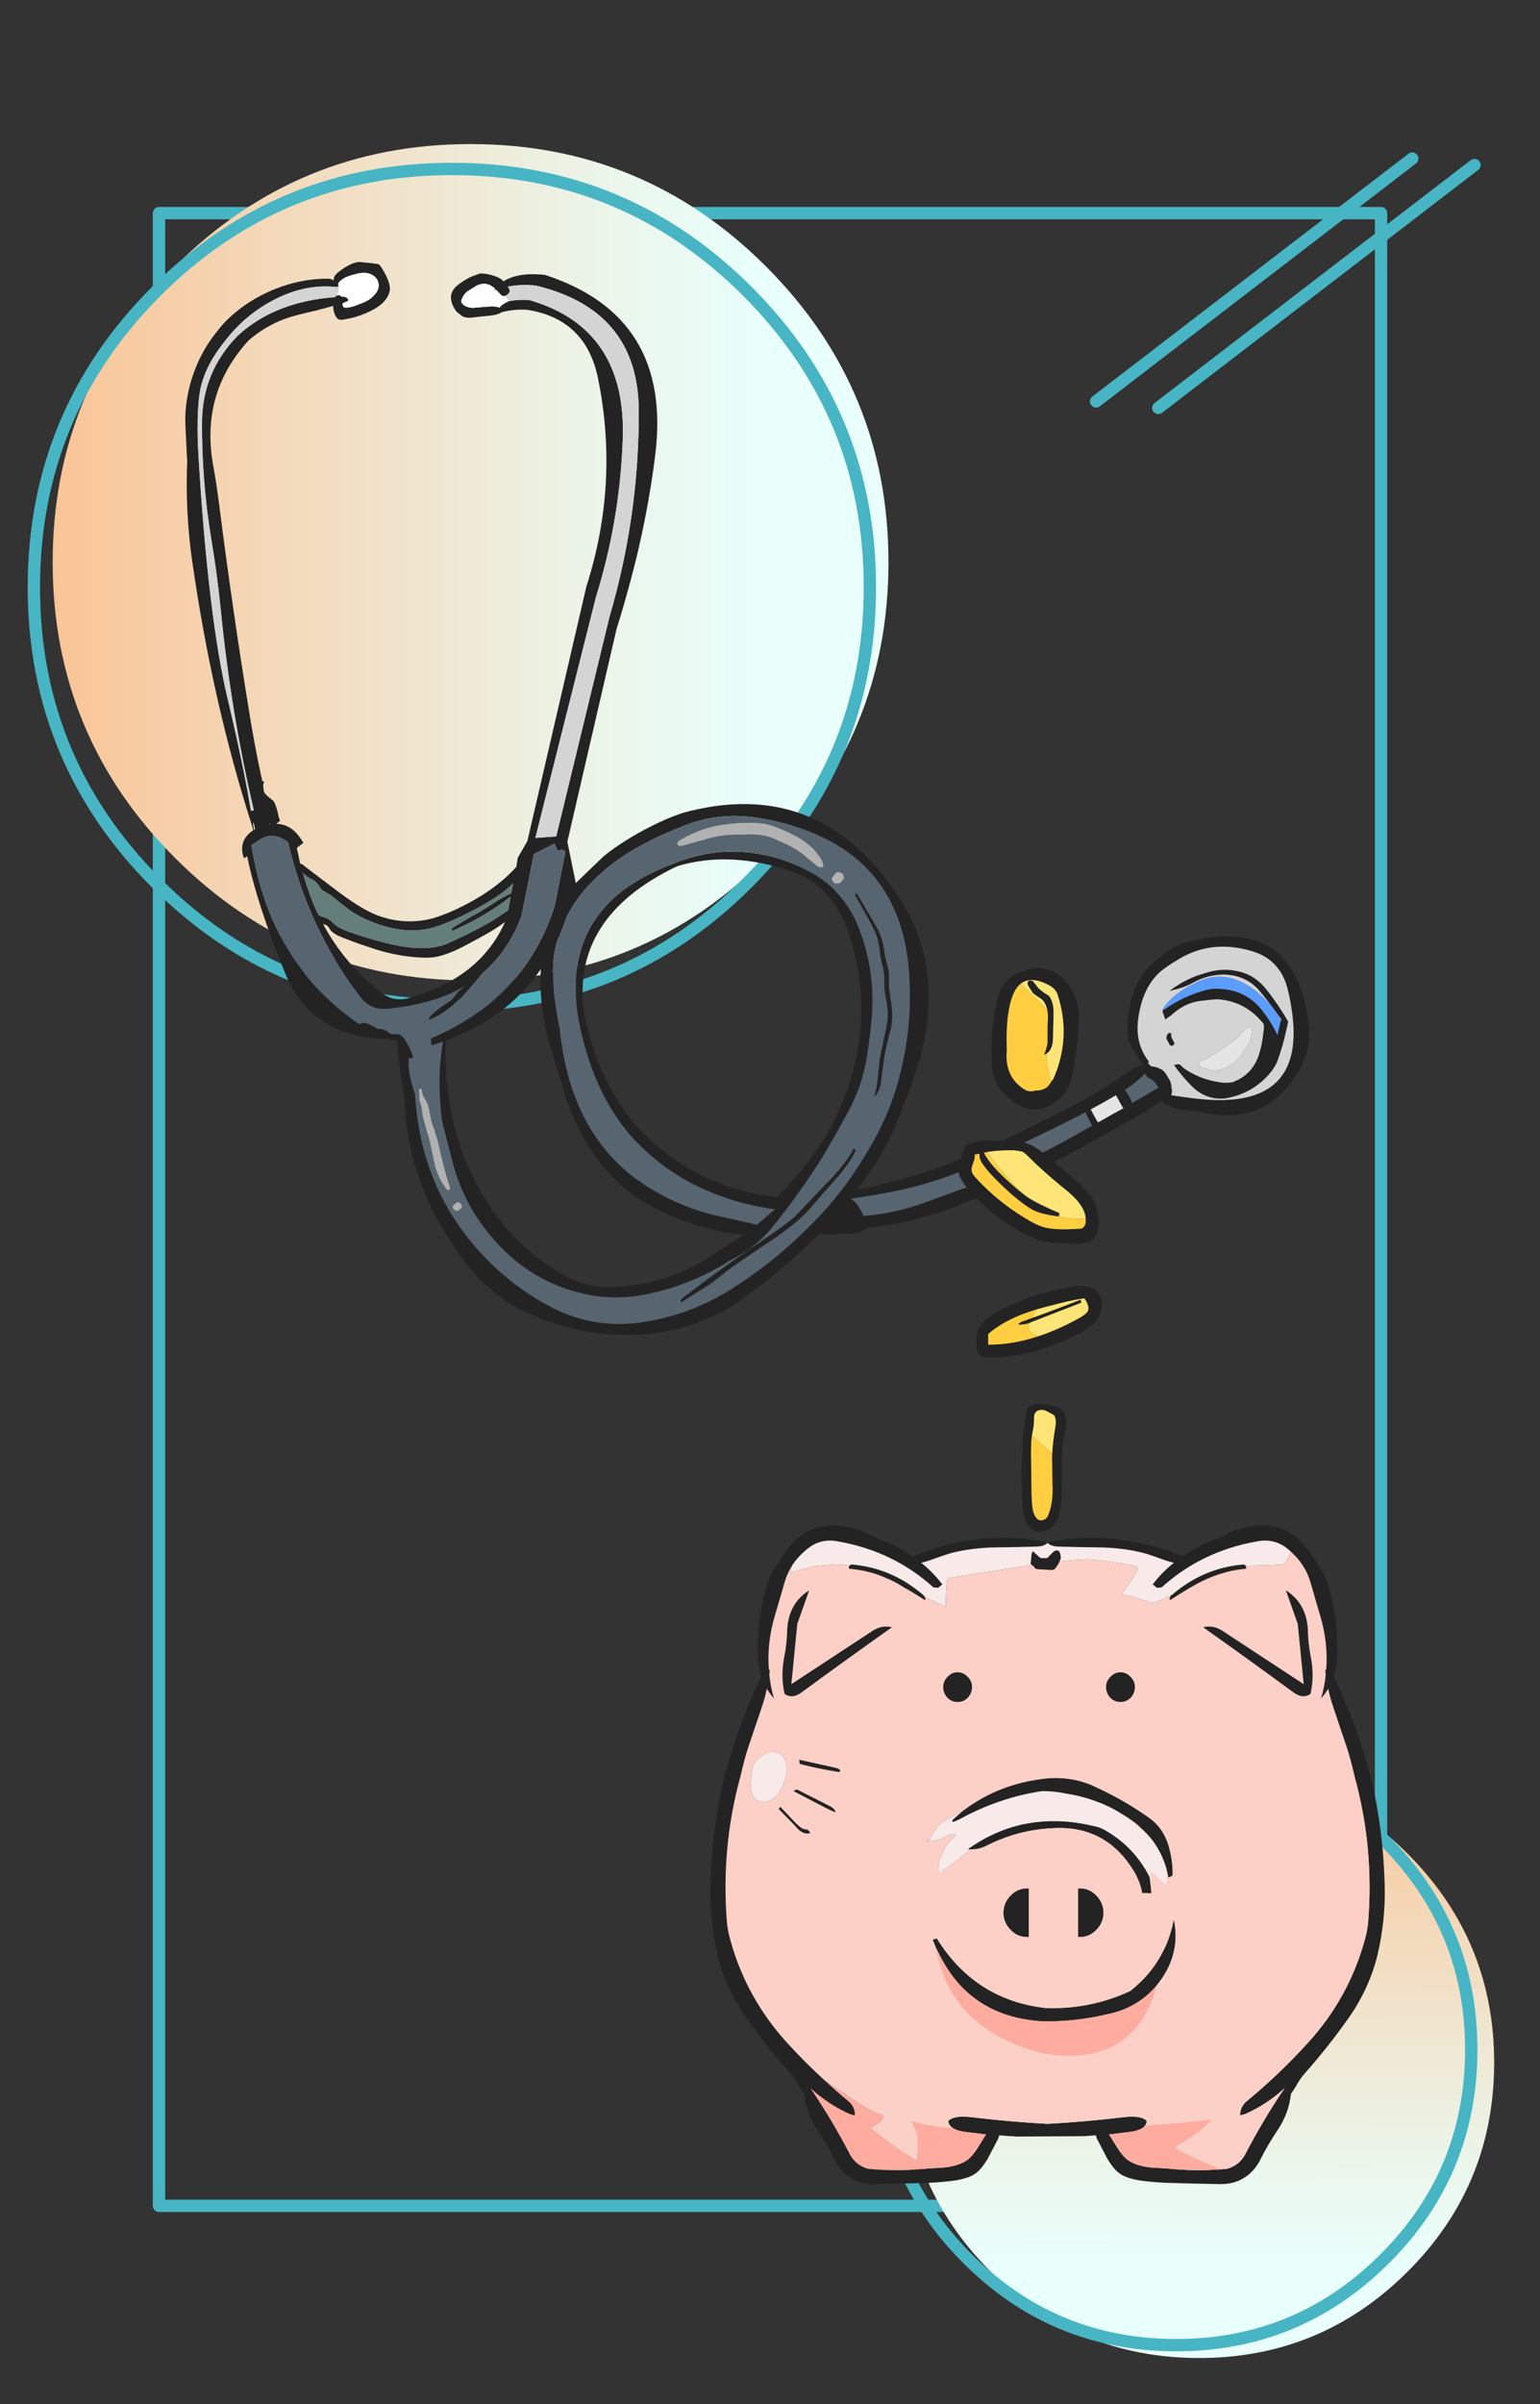 
<svg xmlns="http://www.w3.org/2000/svg" version="1.1" xmlns:xlink="http://www.w3.org/1999/xlink" preserveAspectRatio="none" x="0px" y="0px" width="250px" height="390px" viewBox="0 0 250 390">
<rect x="0" y="0" width="250" height="390" fill="#333333" stroke="none"/>
<defs>
<linearGradient id="Gradient_1" gradientUnits="userSpaceOnUse" x1="18.3" y1="129.6" x2="269.1" y2="129.6" spreadMethod="pad">
<stop  offset="0%" stop-color="#FAC496"/>

<stop  offset="24.314%" stop-color="#F4D7B7"/>

<stop  offset="63.922%" stop-color="#ECF4E8"/>

<stop  offset="83.529%" stop-color="#E9FFFB"/>
</linearGradient>

<g id="Layer0_0_MEMBER_3_FILL">
<path fill="url(#Gradient_1)" stroke="none" d="
M 269.1 129.6
Q 269.1 77.65 232.35 40.9 195.65 4.2 143.7 4.2 91.75 4.2 55 40.9 18.3 77.65 18.3 129.6 18.3 181.55 55 218.25 91.75 255 143.7 255 195.65 255 232.35 218.25 269.1 181.55 269.1 129.6 Z"/>
</g>

<g id="Layer0_0_MEMBER_5_FILL">
<path fill="url(#Gradient_1)" stroke="none" d="
M 269.1 129.6
Q 269.1 77.65 232.35 40.9 195.65 4.2 143.7 4.2 91.75 4.2 55 40.9 18.3 77.65 18.3 129.6 18.3 181.55 55 218.25 91.75 255 143.7 255 195.65 255 232.35 218.25 269.1 181.55 269.1 129.6 Z"/>
</g>

<g id="Layer0_1_FILL">
<path fill="#242323" stroke="none" d="
M 53.35 36.2
Q 54.4 36.45 55.25 36.65 55 37.1 54.95 37.65 54.95 38.05 55.05 38.2 55.25 38.45 55.65 38.55 57.1 39.05 58.55 39.1 60.75 39.2 61.6 38.05 62.05 37.35 61.95 35.6 61.95 35.15 61.8 34.95
L 61.25 34.55
Q 60.3 33.9 60.15 33.8 59.55 33.45 58.2 33.55 57.2 33.65 56.95 33.85 56.75 33.95 56.65 34.2 56.45 33.9 56.2 33.75 53.55 32.3 50.4 31.95 47.3 31.6 44.35 32.4 43.45 32.65 42.6 33.05 40.65 33.85 38.95 35.2 36.5 37.15 35 39.8 34.85 40.05 33.2 43.5 33.1 43.7 33 43.95 30.05 48.9 28.15 54.1 22.75 68.75 20.15 82.6
L 20 83.25
Q 18 83.45 17.65 85.35 17.65 85.4 17.7 85.5 17.85 85.45 18.05 85.45 16.5 90.5 15.6 98.75 14.7 106.45 22.3 110.65 22.7 111 22.9 111.2 21.75 113.65 20.7 116.95 19.1 120.2 18.25 123.45 17.55 126.6 17.45 129.75 17.4 132.8 17.85 136 18.55 141 21.65 144.9 25.1 149.25 30 151.9 35.55 154.8 41.75 154.45 47.95 153.8 53.9 152 53.9 152.05 53.95 152.15 54.15 152.5 55.3 152.95
L 57 153.8
Q 57.45 154 58.95 154.1 64.2 156.25 70 156.75 73.3 157.15 77.1 157.35 81.75 157.55 90.55 157.35 92.55 157.35 93.9 157.1 93.9 157.25 93.95 157.35 94.3 158.4 96 159.5
L 96.85 160.05
Q 97.249 160.419 97.65 160.75 102.639 164.762 108.1 161.8 110.144 160.761 111.3 159.05 111.812 158.325 112.15 157.45 114.955 150.3 111.3 146.45 109.026 144.093 104.25 143 103.1 142.85 102 143 99.482 143.259 97.65 144.5 97.008 144.942 96.45 145.5 95.4 146.55 94.45 148.2 93.85 149.2 93.8 149.8 93.75 150.3 93.9 151.3 93.9 152.15 93.95 152.3
L 93.95 152.7
Q 93.45 152.55 92.85 152.55 92.35 152.55 90.85 152.7 87.8 153.1 82.5 152.9 77.65 152.75 74.1 152.5 73.1 152.4 72.15 152.3 65.85 151.75 59.7 149.75 64.1 147.9 67.85 144.7 69.7 143.15 71.45 141.5 75.25 138.1 77.4 133.55 79.6 128.75 79.05 123.1 77.5 107.55 62.5 104.1 60.75 103.8 58.8 103.75 55.5 103.65 52.65 104.15
L 48.5 105.3 49.85 100.85 65.75 82.85
Q 67.7 80.95 69.55 79 74.5 73.8 78.65 68 87.6 55.45 77.4 44.75 76.9 44.4 76.35 44.1 74.55 43.1 73.05 43.2 73 43.1 73 43.05 72.9 42.65 72.3 42.05 71.7 41.45 71.15 41.2
L 70.05 41.05
Q 68.85 41.05 68.25 41.2 67.6 41.35 67.2 41.85 66.75 42.55 66.9 43.65 67.2 44.4 67.25 44.45 67.55 44.9 68.45 45.2
L 69.9 45.8
Q 70.7 46.15 71.25 46.1 72.65 46.45 73.85 47.2 79.1 51.2 77.1 57.65 73.65 68.9 65.1 77.1
L 46 98.7 44.2 99.8 43.6 100.6
Q 40.15 101.85 35.35 101.55 33.9 101.45 32.75 101.2 29.75 100.45 27.65 98.1 26.45 96.75 25.1 93.85
L 23.1 89.45
Q 23 89.1 22.8 88.95 23.05 88.1 23.3 87.25
L 24.2 87.1
Q 24.2 86.75 24.15 86.45 23.95 84.65 22.6 83.85 22.65 83.8 22.75 83.8
L 23.05 83.75
Q 23.15 83.65 23.15 83.35 23.55 82.1 23.5 81.5
L 23.3 81
Q 23.05 80.45 23.05 80.1 23.15 79.8 23.3 79.45 23.4 79.3 23.6 79.1
L 23.45 78.95
Q 23.55 78.7 23.6 78.45 24.55 75.2 25.7 71.9 29.55 60.8 33.8 49.85 34.6 47.8 35.3 45.65 37.85 38.1 45.25 35.55 47.5 35.05 49.8 35.35 50.9 35.5 53.35 36.2
M 56.9 34.75
Q 56.923 34.738 56.95 34.7 57.688 34.361 58.9 34.7 59.7 34.85 60.2 35.2 60.8 35.65 60.9 36.35 60.9 37.4 59.8 37.75 59.1 38.05 57.9 37.85 56.95 37.75 56.5 37.55 56.25 37.45 56.2 37.3 56.15 37.1 56.3 36.9 56.65 36.9 56.9 36.95 57.1 36.9 57 36.6 56.9 36.35 56.65 36.25 56.6 36.2 56.55 36.2 56.45 35.85 56.2 35.85 56.05 35.8 55.9 35.9 51.35 33.85 47.15 34.1 45.65 34.2 44.35 34.55 39.1 36.2 36.45 41 33.3 46.75 31.2 52.85 29.95 56.5 28.45 60.1 24.05 70.55 21.1 81.35 20.95 81.3 20.8 81.25 22.45 76.45 24.35 69.4 26.75 60.35 34.4 43.95
L 35.1 42.5
Q 37.05 38.7 38.4 37.3 40 35.65 42.5 34.55 43.15 34.25 43.8 34 46.7 32.9 49.75 32.95 53.75 33 56.65 35.05 56.9 34.95 56.9 34.75
M 67.9 42.9
Q 68.3 42.5 68.75 42.35 69.05 42.25 69.7 42.25 70.3 42.15 70.75 42.3 71.55 42.55 71.85 43.5 71.75 43.55 71.65 43.6 71.75 43.6 71.9 43.65 71.95 43.75 71.95 43.85 72.1 44.45 72.15 44.5 72.275 44.656 72.45 44.7 72.568 44.719 72.7 44.7 73.05 44.65 73.2 44.4 73.2 44.15 73.2 43.95 74.5 44.35 75.8 45.2 75.85 45.25 75.95 45.3 84.6 53.05 79.4 62.8 73.9 73.05 65.75 81.25
L 49.05 99.75 46.95 98.8 65.45 78.65
Q 71.8 72.45 76.25 64.9 82.6 54.25 74.55 46.35 73.9 45.95 73.2 45.65 72.841 45.496 72.5 45.4 72.193 45.376 71.9 45.4 71.55 45.4 71.3 45.55 70.95 45.15 70.25 44.85
L 68.65 44.15
Q 67.75 43.55 67.9 42.9
M 19.05 84.6
Q 19.4 84.55 19.75 84.55 21.85 84.2 22.75 86.25 20.15 95.65 21.65 105.15 21.95 106.95 23.9 107.7 28.4 109.6 32.3 109.45
L 31.4 109.65
Q 30.65 110 30.25 110.1 29.5 110.15 29.1 110.2 28.55 110.25 27.45 110.55 27.05 110.7 27.2 110.85 28.45 111 29.9 110.75
L 31.5 110.35 34.9 109.1
Q 38.45 108.3 41.5 105.65
L 45.95 100.3 48.5 100.35 48.45 101.2
Q 48.6 101.3 48.85 101.3 48.95 101.4 49.05 101.5 49.1 101.55 49.1 101.75
L 45.3 106.35
Q 37.65 113.8 26.3 112.75
L 26 113.45 27.3 113.7
Q 25.5 116 24.3 118.5 23.6 119.9 23.05 121.35 22.5 123.5 21.95 125.75 20.6 131.1 22.1 136.5 23.55 141.75 27.5 145.3 29.9 147.5 33.05 148.6 38.15 150.35 43.7 149.95 46.45 150.1 49.15 149.1 53.8 147.2 58.2 144.7 60.25 143.5 62.2 142.2 65.1 140.45 67.15 138 68.5 136.3 69.75 134.45 73.1 129.6 73.65 123.9 73.95 119.5 71.55 116.15 67.5 110.35 61.15 108.9 59.85 108.6 58.65 108.5 45.6 106.75 41.6 118.7 39.2 126.25 40.55 132.55 41.55 136.8 44 140.5 46.8 144.55 50.7 147.35
L 48.15 147.9
Q 46.6 146.55 45.1 145.25 41 141.75 38.7 136.85 35.05 128.65 39.35 118.45 39.35 118.3 39.4 118.2 41.05 113 43 110.65 43.35 110.25 43.7 109.9 44.8 109.05 45.9 108.05 48.15 106.5 51.15 105.75 55.3 104.7 60.8 105.3 61 105.3 61.2 105.35 65.95 105.7 69.65 108.6 81.35 117.7 76.75 129.95 74.55 135.5 70.7 139.95 67.35 143.9 62.8 146.55 58.05 149.45 52.85 150.9 47.65 152.45 42.25 152.8 36.7 153.15 31.55 151.2 26.45 149.2 23.55 144.6 20.4 139.7 19.4 133.8 18.45 128.05 19.95 122.45 20.65 119.9 21.85 117.3 21.95 116.65 22.05 116.25 22.35 114.9 22.8 114.05 23 113.7 23.2 113.4 23.2 113.55 23.25 113.65
L 23.6 113.65
Q 23.75 113.1 23.75 111.9 23.75 110.95 23.35 110.6 22.8 110.35 22.6 110.15 22.35 109.5 22.1 109.3
L 21.65 109
Q 21.3 108.45 21.1 108.2 20.8 107.65 20.1 107.6 14.65 96.95 19.05 84.6
M 20.2 83.25
L 20.1 83.25 20.35 82.6
Q 20.399 82.502 20.4 82.45
L 20.4 82.6
Q 20.35 82.85 20.2 83.25
M 21.9 83.5
L 21.95 83.45
Q 21.95 83.498 22 83.55 21.948 83.5 21.9 83.5
M 23.25 91.3
Q 23.45 91.7 23.5 92.6 23.6 92.8 24.05 93.5
L 25.15 96.05
Q 25.45 96.7 26.25 97.8 27.55 99.5 29.05 100.6 30.6 101.75 32.45 102.15 33.7 102.4 35.35 102.5 39.5 102.7 41.55 102.25 42 102.15 42.4 102.05
L 41.7 102.9
Q 40.85 102.8 39.05 102.95 38.3 103.05 36.7 103.05 35.15 103.1 34.35 103.15 34.2 103.15 34.05 103.25 33.95 103.35 34 103.45 37.85 103.8 41.45 103.2
L 40.5 104.4
Q 40.15 104.4 39.75 104.45 37.65 104.7 34.2 104.5
L 32.7 104.4
Q 30.05 104.05 26.75 100.95 25.1 99.4 23.9 98.05 23.2 97.25 23 96.75 22.75 95.9 22.5 95.6 22 95.1 21.95 95 21.9 94.9 21.9 94.75 21.9 94.65 21.9 94.5 22.05 92.25 22.6 89.9 22.6 90 22.6 90.1 22.7 90.55 23.25 91.3
M 22.15 96.35
Q 22.25 96.55 22.25 97 22.4 97.55 22.8 98.05 23.1 98.45 24.3 99.8
L 25.75 101.35
Q 27.4 103 29.2 104.15 30.3 104.85 30.9 105.05 32.3 105.55 34.75 105.55
L 36.55 105.55
Q 38.35 105.55 39.6 105.35 34.35 109.4 26.65 107.75 24.7 107.45 23.95 105.8 21.85 101.15 21.85 96 22 96.15 22.15 96.35
M 70.1 115.55
Q 72.9 118.6 72.5 123.4 72.4 124.3 72.2 125.2 70.6 133.05 64.9 138.7 62.3 141.25 59.35 143 55.6 145.1 51.55 146.25 47.9 143.85 45.4 140.25 42.45 136.05 41.45 131.05 40.45 125.4 42.3 118.9 45.7 108.65 58.35 108.95 58.8 108.95 59.3 109 65.2 110.25 70.1 115.55
M 24.35 121.15
Q 24.65 120.1 25.05 119.1 26.05 116.4 27.65 113.75
L 30.65 114
Q 36 114.15 40.6 111.8 39.55 113.45 38.75 115.5 38.2 116.9 37.7 118.65 37.1 121.5 36.5 124.4 34.75 132.75 38 139.15 38.75 140.4 39.6 141.6 42.35 145.45 46.35 148.2 43.5 148.4 40.65 148.6 35.75 148.7 31.2 146.5 29.55 145.8 28.25 144.5 27.4 143.7 26.8 142.7 23.85 138 23.25 132.5 22.65 126.65 24.35 121.15
M 78.8 155.9
Q 74.95 155.8 71.45 155.45 68.3 154.95 65.15 154.5 61.85 153.95 58.95 152.65 58.95 152.6 58.95 152.55 59.05 150.9 58.6 150.3 60.6 151.05 62.65 151.7 67.8 153.35 73.15 153.65 75.3 153.8 77.9 153.95 82.4 154.2 85.9 154.25 85.85 154.6 85.85 155.05
L 85.85 155.9
Q 81.55 156 78.8 155.9
M 96.55 147.15
Q 97.086 146.537 97.65 146.05 98.928 144.982 100.35 144.6 100.95 144.45 102.15 144.35 102.25 144.35 102.4 144.35 107 143.9 110.45 147.35 110.946 147.846 111.3 148.35 112.62 150.387 111.95 152.95 111.652 154.087 111.3 155.05 107.524 165.695 97.65 158.95 97.061 158.563 96.45 158.1
L 95.1 157.1 95.25 156.95 95.5 156.55 95.5 156.4 95.6 156.25 95.65 156.1 95.75 155.65 95.7 154.7 95.65 154.45 95.55 154.15 95.4 153.95
Q 95.25 153.7 94.95 153.45 94.65 153.25 94.6 153.1 94.6 153.05 94.65 153 94.6 152.95 94.55 152.95
L 94.55 152.75
Q 94.6 152.75 94.7 152.7 94.45 151.1 94.95 149.75 95.35 148.55 96.55 147.15
M 93.75 154.15
L 93.9 154.35
Q 94.25 154.85 94.25 155.55
L 94.25 155.7
Q 92.5 155.75 90.9 155.8
L 90.95 155.45 90.95 154.7
Q 90.95 154.4 90.85 154.15
L 90.9 154.15
Q 92.65 154 93.7 153.6 93.65 153.7 93.7 153.8
L 93.75 154.15
M 86.55 154.35
Q 86.55 154.3 86.55 154.25 88.3 154.25 89.75 154.2 89.75 154.25 89.75 154.35
L 89.75 155.6
Q 89.75 155.75 89.8 155.85 88.1 155.85 86.6 155.9 86.55 155.75 86.55 155.6 86.55 154.8 86.55 154.35
M 97.75 151.15
L 97.6 151.35 97.6 152.25 97.65 152.25 97.85 152.4 98.15 152.25 98.15 151.65
Q 98.15 151.35 98.35 151.15
L 98.15 150.9
Q 98.1 151 97.9 151
L 97.75 151.15
M 100.4 146.9
Q 100.593 146.967 100.8 147 101.93 147.35 103.25 147.35 104.95 147.35 106.5 148.15 108.7 149.4 109.15 151.7 109.55 153.7 109.75 155.55
L 109.65 155.6 108.55 156.85
Q 108.65 155.3 108.35 153.55 107.85 150.9 105.55 149.45 104.85 148.95 104.05 148.75 101.511 148.115 98.75 148.45 98.715 148.491 98.65 148.5
L 98.5 149.45
Q 98.691 149.426 98.85 149.4 99.091 149.376 99.3 149.35 101.45 148.8 103.25 149.65 103.95 149.9 104.65 150.25 107.25 151.9 107.8 155.05 107.65 155.45 107.4 155.75 106.6 156.95 105.7 157.8 104 159.4 101.7 159.05 101 158.8 100.5 158.4 98.599 156.997 97.65 154.95 97.666 154.911 97.65 154.85 97.571 154.686 97.5 154.5
L 96.95 154.3
Q 97.15 155.95 97.6 157.4 97.624 157.476 97.65 157.55 98.322 159.48 100.2 160.25 102.95 161.2 105.7 160.2 106.6 159.85 107.15 159.4 108.53 158.177 109.7 156.8 110.004 156.47 110.3 156.1 110.25 154 109.9 152 109.6 150 108.25 148.75 106.8 147.4 104.8 147.05 102.7 146.55 100.4 146.9
M 61.65 145.85
L 61.5 145.6
Q 60.6 146.3 58.3 147.15
L 52.25 149.1
Q 51 149.4 47.5 149.75 45.25 149.95 40.75 150.55
L 37.05 151.1
Q 36.6 151.25 36.75 151.45
L 40.55 151.2
Q 40.65 151.2 42.25 150.9 43.65 150.65 48.05 150.25 51.7 149.95 53.8 149.25
L 58.9 147.35
Q 60.9 146.5 61.65 145.85
M 75.2 121.05
Q 75.05 120.95 74.95 121.15
L 75 124.6
Q 75 126 74.8 126.65 74.65 127.25 74.2 128.35 74.05 128.8 73.8 129.8 73.6 130.45 72.95 131.55 72.75 132 72.45 132.95 72.15 133.85 71.9 134.3 71.5 135.1 70.55 136.15 69 137.95 68.7 138.35
L 67.6 139.95
Q 67.1 140.75 66.2 141.7 66.9 141.5 67.55 140.75 67.7 140.55 68.55 139.35 69.45 138.05 70.7 136.7 71.65 135.75 72 135.15 72.4 134.55 72.8 133.45 73.3 132 73.5 131.65 74.1 130.55 74.25 130.2
L 74.65 128.6
Q 75.05 127.6 75.15 127.1 75.35 126.45 75.35 125.1
L 75.2 121.05 Z"/>

<path fill="#E5E5E5" stroke="none" d="
M 86.55 154.25
Q 86.55 154.3 86.55 154.35 86.55 154.8 86.55 155.6 86.55 155.75 86.6 155.9 88.1 155.85 89.8 155.85 89.75 155.75 89.75 155.6
L 89.75 154.35
Q 89.75 154.25 89.75 154.2 88.3 154.25 86.55 154.25
M 106.25 154.6
Q 106.2 154.55 105.9 154.55
L 104.8 154.9
Q 103.95 155.15 103.2 155.2
L 101.85 155.35
Q 100.55 155.45 99.95 155.35 99.55 155.25 99.45 155.4
L 99.4 155.65
Q 99.4 155.9 99.55 156.05
L 100.05 156.55
Q 100.45 156.95 100.7 157.05 100.95 157.2 101.85 157.3 102.7 157.3 103.15 157.2 103.55 157.15 103.9 156.9
L 105.05 156.35 105.65 155.9 106.3 155.2 106.4 154.9
Q 106.4 154.7 106.25 154.6 Z"/>

<path fill="#576570" stroke="none" d="
M 93.9 154.35
L 93.75 154.15 93.7 153.8
Q 93.65 153.7 93.7 153.6 92.65 154 90.9 154.15
L 90.85 154.15
Q 90.95 154.4 90.95 154.7
L 90.95 155.45 90.9 155.8
Q 92.5 155.75 94.25 155.7
L 94.25 155.55
Q 94.25 154.85 93.9 154.35
M 71.45 155.45
Q 74.95 155.8 78.8 155.9 81.55 156 85.85 155.9
L 85.85 155.05
Q 85.85 154.6 85.9 154.25 82.4 154.2 77.9 153.95 75.3 153.8 73.15 153.65 67.8 153.35 62.65 151.7 60.6 151.05 58.6 150.3 59.05 150.9 58.95 152.55 58.95 152.6 58.95 152.65 61.85 153.95 65.15 154.5 68.3 154.95 71.45 155.45
M 19.75 84.55
Q 19.4 84.55 19.05 84.6 14.65 96.95 20.1 107.6 20.8 107.65 21.1 108.2 21.3 108.45 21.65 109
L 22.1 109.3
Q 22.35 109.5 22.6 110.15 22.8 110.35 23.35 110.6 23.75 110.95 23.75 111.9 23.75 113.1 23.6 113.65
L 23.25 113.65
Q 23.2 113.55 23.2 113.4 23 113.7 22.8 114.05 22.35 114.9 22.05 116.25 21.95 116.65 21.85 117.3 20.65 119.9 19.95 122.45 18.45 128.05 19.4 133.8 20.4 139.7 23.55 144.6 26.45 149.2 31.55 151.2 36.7 153.15 42.25 152.8 47.65 152.45 52.85 150.9 58.05 149.45 62.8 146.55 67.35 143.9 70.7 139.95 74.55 135.5 76.75 129.95 81.35 117.7 69.65 108.6 65.95 105.7 61.2 105.35 61 105.3 60.8 105.3 55.3 104.7 51.15 105.75 48.15 106.5 45.9 108.05 44.8 109.05 43.7 109.9 43.35 110.25 43 110.65 41.05 113 39.4 118.2 39.35 118.3 39.35 118.45 35.05 128.65 38.7 136.85 41 141.75 45.1 145.25 46.6 146.55 48.15 147.9
L 50.7 147.35
Q 46.8 144.55 44 140.5 41.55 136.8 40.55 132.55 39.2 126.25 41.6 118.7 45.6 106.75 58.65 108.5 59.85 108.6 61.15 108.9 67.5 110.35 71.55 116.15 73.95 119.5 73.65 123.9 73.1 129.6 69.75 134.45 68.5 136.3 67.15 138 65.1 140.45 62.2 142.2 60.25 143.5 58.2 144.7 53.8 147.2 49.15 149.1 46.45 150.1 43.7 149.95 38.15 150.35 33.05 148.6 29.9 147.5 27.5 145.3 23.55 141.75 22.1 136.5 20.6 131.1 21.95 125.75 22.5 123.5 23.05 121.35 23.6 119.9 24.3 118.5 25.5 116 27.3 113.7
L 26 113.45 26.3 112.75
Q 37.65 113.8 45.3 106.35
L 49.1 101.75
Q 49.1 101.55 49.05 101.5 48.95 101.4 48.85 101.3 48.6 101.3 48.45 101.2
L 48.5 100.35 45.95 100.3 41.5 105.65
Q 38.45 108.3 34.9 109.1
L 31.5 110.35 29.9 110.75
Q 28.45 111 27.2 110.85 27.05 110.7 27.45 110.55 28.55 110.25 29.1 110.2 29.5 110.15 30.25 110.1 30.65 110 31.4 109.65
L 32.3 109.45
Q 28.4 109.6 23.9 107.7 21.95 106.95 21.65 105.15 20.15 95.65 22.75 86.25 21.85 84.2 19.75 84.55
M 74.95 121.15
Q 75.05 120.95 75.2 121.05
L 75.35 125.1
Q 75.35 126.45 75.15 127.1 75.05 127.6 74.65 128.6
L 74.25 130.2
Q 74.1 130.55 73.5 131.65 73.3 132 72.8 133.45 72.4 134.55 72 135.15 71.65 135.75 70.7 136.7 69.45 138.05 68.55 139.35 67.7 140.55 67.55 140.75 66.9 141.5 66.2 141.7 67.1 140.75 67.6 139.95
L 68.7 138.35
Q 69 137.95 70.55 136.15 71.5 135.1 71.9 134.3 72.15 133.85 72.45 132.95 72.75 132 72.95 131.55 73.6 130.45 73.8 129.8 74.05 128.8 74.2 128.35 74.65 127.25 74.8 126.65 75 126 75 124.6
L 74.95 121.15
M 61.5 145.6
L 61.65 145.85
Q 60.9 146.5 58.9 147.35
L 53.8 149.25
Q 51.7 149.95 48.05 150.25 43.65 150.65 42.25 150.9 40.65 151.2 40.55 151.2
L 36.75 151.45
Q 36.6 151.25 37.05 151.1
L 40.75 150.55
Q 45.25 149.95 47.5 149.75 51 149.4 52.25 149.1
L 58.3 147.15
Q 60.6 146.3 61.5 145.6 Z"/>

<path fill="#D4D4D4" stroke="none" d="
M 97.65 146.05
Q 97.086 146.537 96.55 147.15 95.35 148.55 94.95 149.75 94.45 151.1 94.7 152.7 94.6 152.75 94.55 152.75
L 94.55 152.95
Q 94.6 152.95 94.65 153 94.6 153.05 94.6 153.1 94.65 153.25 94.95 153.45 95.25 153.7 95.4 153.95
L 95.55 154.15 95.65 154.45 95.7 154.7 95.75 155.65 95.65 156.1 95.6 156.25 95.5 156.4 95.5 156.55 95.25 156.95 95.1 157.1 96.45 158.1
Q 97.061 158.563 97.65 158.95 107.524 165.695 111.3 155.05 111.652 154.087 111.95 152.95 112.62 150.387 111.3 148.35 110.946 147.846 110.45 147.35 107 143.9 102.4 144.35 102.25 144.35 102.15 144.35 100.95 144.45 100.35 144.6 98.928 144.982 97.65 146.05
M 98.75 148.35
Q 99.375 147.976 100.25 147.75 101.75 147.4 103.25 147.5 106.95 147.5 108.7 151.3 109.683 153.542 109.65 155.6
L 109.75 155.55
Q 109.55 153.7 109.15 151.7 108.7 149.4 106.5 148.15 104.95 147.35 103.25 147.35 101.93 147.35 100.8 147 100.593 146.967 100.4 146.9 102.7 146.55 104.8 147.05 106.8 147.4 108.25 148.75 109.6 150 109.9 152 110.25 154 110.3 156.1 110.004 156.47 109.7 156.8 108.53 158.177 107.15 159.4 106.6 159.85 105.7 160.2 102.95 161.2 100.2 160.25 98.322 159.48 97.65 157.55 97.624 157.476 97.6 157.4 97.15 155.95 96.95 154.3
L 97.5 154.5
Q 97.571 154.686 97.65 154.85 97.666 154.911 97.65 154.95 98.599 156.997 100.5 158.4 101 158.8 101.7 159.05 104 159.4 105.7 157.8 106.6 156.95 107.4 155.75 107.65 155.45 107.8 155.05 107.25 151.9 104.65 150.25 103.95 149.9 103.25 149.65 101.45 148.8 99.3 149.35 99.091 149.376 98.85 149.4 98.691 149.426 98.5 149.45
L 98.65 148.5
Q 98.715 148.491 98.75 148.45 98.777 148.429 98.75 148.35
M 105.9 154.55
Q 106.2 154.55 106.25 154.6 106.4 154.7 106.4 154.9
L 106.3 155.2 105.65 155.9 105.05 156.35 103.9 156.9
Q 103.55 157.15 103.15 157.2 102.7 157.3 101.85 157.3 100.95 157.2 100.7 157.05 100.45 156.95 100.05 156.55
L 99.55 156.05
Q 99.4 155.9 99.4 155.65
L 99.45 155.4
Q 99.55 155.25 99.95 155.35 100.55 155.45 101.85 155.35
L 103.2 155.2
Q 103.95 155.15 104.8 154.9
L 105.9 154.55
M 97.6 151.35
L 97.75 151.15 97.9 151
Q 98.1 151 98.15 150.9
L 98.35 151.15
Q 98.15 151.35 98.15 151.65
L 98.15 152.25 97.85 152.4 97.65 152.25 97.6 152.25 97.6 151.35
M 72.7 44.7
Q 72.568 44.719 72.45 44.7 72.472 45.124 72.5 45.4 72.841 45.496 73.2 45.65 73.9 45.95 74.55 46.35 82.6 54.25 76.25 64.9 71.8 72.45 65.45 78.65
L 46.95 98.8 49.05 99.75 65.75 81.25
Q 73.9 73.05 79.4 62.8 84.6 53.05 75.95 45.3 75.85 45.25 75.8 45.2 74.5 44.35 73.2 43.95 73.2 44.15 73.2 44.4 73.05 44.65 72.7 44.7
M 56.95 34.7
Q 56.923 34.738 56.9 34.75 56.9 34.95 56.65 35.05 53.75 33 49.75 32.95 46.7 32.9 43.8 34 43.15 34.25 42.5 34.55 40 35.65 38.4 37.3 37.05 38.7 35.1 42.5
L 34.4 43.95
Q 26.75 60.35 24.35 69.4 22.45 76.45 20.8 81.25 20.95 81.3 21.1 81.35 24.05 70.55 28.45 60.1 29.95 56.5 31.2 52.85 33.3 46.75 36.45 41 39.1 36.2 44.35 34.55 45.65 34.2 47.15 34.1 51.35 33.85 55.9 35.9 56.05 35.8 56.2 35.85 56.9 35.257 56.95 34.7 Z"/>

<path fill="#5A9DFF" stroke="none" d="
M 100.25 147.75
Q 99.375 147.976 98.75 148.35 98.777 148.429 98.75 148.45 101.511 148.115 104.05 148.75 104.85 148.95 105.55 149.45 107.85 150.9 108.35 153.55 108.65 155.3 108.55 156.85
L 109.65 155.6
Q 109.683 153.542 108.7 151.3 106.95 147.5 103.25 147.5 101.75 147.4 100.25 147.75 Z"/>

<path fill="#647E7B" stroke="none" d="
M 23.5 92.6
Q 23.45 91.7 23.25 91.3 22.7 90.55 22.6 90.1 22.6 90 22.6 89.9 22.05 92.25 21.9 94.5 21.9 94.65 21.9 94.75 21.9 94.9 21.95 95 22 95.1 22.5 95.6 22.75 95.9 23 96.75 23.2 97.25 23.9 98.05 25.1 99.4 26.75 100.95 30.05 104.05 32.7 104.4
L 34.2 104.5
Q 37.65 104.7 39.75 104.45 40.15 104.4 40.5 104.4
L 41.45 103.2
Q 37.85 103.8 34 103.45 33.95 103.35 34.05 103.25 34.2 103.15 34.35 103.15 35.15 103.1 36.7 103.05 38.3 103.05 39.05 102.95 40.85 102.8 41.7 102.9
L 42.4 102.05
Q 42 102.15 41.55 102.25 39.5 102.7 35.35 102.5 33.7 102.4 32.45 102.15 30.6 101.75 29.05 100.6 27.55 99.5 26.25 97.8 25.45 96.7 25.15 96.05
L 24.05 93.5
Q 23.6 92.8 23.5 92.6 Z"/>

<path fill="#FFFFFF" stroke="none" d="
M 21.95 83.45
L 21.9 83.5
Q 21.948 83.5 22 83.55 21.95 83.498 21.95 83.45
M 20.1 83.25
L 20.2 83.25
Q 20.35 82.85 20.4 82.6
L 20.4 82.45
Q 20.399 82.502 20.35 82.6
L 20.1 83.25
M 68.75 42.35
Q 68.3 42.5 67.9 42.9 67.75 43.55 68.65 44.15
L 70.25 44.85
Q 70.95 45.15 71.3 45.55 71.55 45.4 71.9 45.4 72.193 45.376 72.5 45.4 72.472 45.124 72.45 44.7 72.275 44.656 72.15 44.5 72.1 44.45 71.95 43.85 71.95 43.75 71.9 43.65 71.75 43.6 71.65 43.6 71.75 43.55 71.85 43.5 71.55 42.55 70.75 42.3 70.3 42.15 69.7 42.25 69.05 42.25 68.75 42.35
M 56.55 36.2
Q 56.6 36.2 56.65 36.25 56.9 36.35 57 36.6 57.1 36.9 56.9 36.95 56.65 36.9 56.3 36.9 56.15 37.1 56.2 37.3 56.25 37.45 56.5 37.55 56.95 37.75 57.9 37.85 59.1 38.05 59.8 37.75 60.9 37.4 60.9 36.35 60.8 35.65 60.2 35.2 59.7 34.85 58.9 34.7 57.688 34.361 56.95 34.7 56.9 35.257 56.2 35.85 56.45 35.85 56.55 36.2 Z"/>
</g>

<g id="Layer0_1_MEMBER_0_FILL">
<path fill="#B1B1B1" stroke="none" d="
M 69.95 109.5
Q 69.2 108.9 68.15 108.4 67.7 108.1 66.3 107.55 63.8 106.5 60.95 106.6 60.35 106.6 60.4 106.95 60.4 107.15 60.75 107.25 61.25 107.4 62.65 107.7 63.85 107.95 64.5 108.15 65.7 108.5 67.3 109.4 68.45 109.95 69.15 110.5 69.8 111 70.5 112 71.75 113.55 72.2 114.85
L 72.8 116.35
Q 73.15 116.8 73.4 116.65 73.65 116.1 73.45 115.1 73.15 113.1 71.1 110.7 70.5 109.95 69.95 109.5 Z"/>
</g>

<g id="Layer0_1_MEMBER_1_FILL">
<path fill="#B1B1B1" stroke="none" d="
M 74.85 118.4
L 74.8 118.3
Q 74.7 118.1 74.3 117.9
L 74.3 117.95 73.7 118.2 73.55 118.3 73.5 118.5 73.55 118.85
Q 73.65 119 73.9 119.1
L 74.1 119.15 74.25 119.15 74.4 119.05 74.6 119 74.75 118.9
Q 74.9 118.65 74.85 118.4 Z"/>
</g>

<g id="Layer0_1_MEMBER_2_FILL">
<path fill="#B1B1B1" stroke="none" d="
M 22.6 117.05
L 22.4 117.15
Q 22.35 117.5 21.95 118.1
L 21.85 118.7
Q 21.8 118.95 21.45 119.8 21.45 119.85 21 121.7 20.95 122.2 20.65 123.2
L 20 125.4
Q 19.7 126.8 19.9 128.1
L 20 128.35
Q 20.2 128.45 20.3 128.25
L 20.4 127.95
Q 20.45 127.35 21.05 125
L 21.6 123
Q 21.9 121.6 21.9 121.4
L 22 120.85
Q 22.05 120.7 22.3 119.85 22.55 119.1 22.55 118.95
L 22.55 117.95
Q 22.55 117.65 22.75 117.15
L 22.6 117.05 Z"/>
</g>

<g id="Layer0_1_MEMBER_3_FILL">
<path fill="#B1B1B1" stroke="none" d="
M 19.7 130.7
Q 19.8 130.85 19.95 130.85
L 20.25 130.8 20.4 130.75 20.5 130.65
Q 20.6 130.4 20.5 130.25 20.4 130 20.15 130
L 19.7 130.1
Q 19.55 130.25 19.55 130.3
L 19.55 130.45
Q 19.65 130.7 19.7 130.7 Z"/>
</g>

<g id="Layer0_2_FILL">
<path fill="#242323" stroke="none" d="
M 191.2 271.65
Q 190.7 271.7 190.35 271.95 189.95 272.3 189.85 273.2 189.755 273.939 189.65 274.65 189.244 279.026 189.5 283.55 189.6 285.25 190.15 285.95 190.4 286.35 190.8 286.55 191.4 286.9 192.2 286.6 192.9 286.35 193.35 285.7 194 284.85 194.1 282.85 194.15 282.1 194.15 279.25 194.142 278.896 194.15 278.55 194.139 276.788 194.35 275.65 194.65 274.45 194.65 273.8 194.55 272.6 193.85 272.15 193.45 271.85 192.15 271.75 191.5 271.65 191.2 271.65
M 193.2 273
Q 193.55 273.4 193.35 274.55 193.074 276.171 193 277.55 192.985 278.211 193 278.8 193 279.8 193.05 281.75 193.05 283.45 192.6 284.6 192.4 285.25 191.95 285.35 191.4 285.55 191.05 285 190.8 284.7 190.7 284.05 190.55 283.2 190.55 281.4
L 190.5 277.45
Q 190.5 276.211 190.6 275.45 190.62 275.301 190.65 275.15 190.85 274.25 190.85 273.8 190.85 273.1 190.9 272.95 191.1 272.3 192 272.4 192.35 272.5 193.2 273
M 198.25 258.4
Q 197.3 257.45 194.9 257.95 193.463 258.224 192.15 258.55 188.473 259.588 185.85 261.25 184.65 262.05 184.3 262.85 184 263.55 184.1 264.8 184.1 265.6 184.4 265.85 184.7 266.2 185.45 266.2 189.85 266.35 195.45 263.75 197.55 262.8 198.35 261.65 198.85 260.9 198.85 259.95 198.85 259 198.25 258.4
M 193.8 259.85
Q 195.8 259.35 196.8 259.25 197.45 260.2 197.2 260.75 197.1 261 196.4 261.45 193.837 262.896 191.4 263.7 188.316 264.728 185.45 264.7
L 185.45 263.45
Q 187 262.1 189.4 261.15 190.103 260.883 191.15 260.55 192.281 260.236 193.8 259.85
M 196.45 259.75
L 196.35 259.4
Q 193.399 260.564 190.65 261.55 190.099 261.756 189.55 261.95 189.15 262.05 189 262.35 189.75 262.35 190.3 262.15
L 190.4 262.1 196.45 259.75
M 190.3 241.1
Q 189.35 240.7 187.95 240.65 186.35 240.7 185.55 240.65 183.5 240.65 182.85 241.35 182.6 241.65 182.25 242.65 181.85 244.05 182.05 244.75 182.15 245.1 182.7 245.9 185.2 249 188.7 251.1 190.65 252.2 192 252.55 193.15 252.8 196.15 252.8 197.35 252.7 197.65 252.45 198.25 252 198.45 250.95 198.532 250.306 198.45 249.7 198.387 248.521 197.75 247.55 197.2 246.6 195.55 245.15
L 192.95 242.95
Q 191.3 241.5 190.3 241.1
M 184.95 242.1
Q 185.142 242.064 185.3 242 186.977 241.755 188.5 241.8 188.8 241.85 189.45 241.95 189.75 242.1 190.25 242.6 191.95 244.3 194.1 246.05 195.5 247.15 196.05 247.85 196.906 248.886 196.95 249.9 196.955 250.036 196.95 250.15 196.95 250.65 196.6 250.95 196.45 251.05 196.1 251.05 193.3 251.25 191.95 250.85 191 250.55 189.9 249.85 186.55 247.85 184.05 245.1 183.55 244.6 183.5 244.2 183.45 243.9 183.7 243.25 183.95 242.6 183.85 242.3 184.15 242.25 184.45 242.2 184.3 242.8 185 243.7 185.85 244.85 188.05 246.85 190.15 248.65 191.1 249 192.1 249.4 193.8 249.6
L 193.8 249.55 193.85 249.2
Q 191.25 248.1 190.05 247.3 189.854 247.161 189.65 247 188.957 246.48 188.15 245.75 185.7 243.6 184.95 242.1
M 196.15 225.95
Q 196.15 224.3 195.25 222.8 193.15 219.3 189.3 220.8 187.15 221.55 186.6 223.8 185.6 227.75 185.9 231.95 186.05 234 187.6 235.4 190.95 238.6 194.25 235.4 195 234.45 195.3 233.25 196.1 229.6 196.15 225.95
M 189.25 222.2
Q 190.543 221.173 192.8 222.45 193.45 222.85 193.65 223.5 195.25 228.45 193.2 233.25 193.086 233.497 192.9 233.7 192.691 234.09 192.35 234.4 191.75 234.8 191.05 234.75 190.35 235 189.75 234.65 187.35 233.15 187.65 230.05 187.6 228.8 187.65 227.55 187.7 226.1 188 224.7 188.406 222.913 189.25 222.2
M 190.1 222.05
Q 190.05 222.2 190.2 222.45
L 190.7 223.25
Q 191.05 223.55 191.75 224 192.294 224.461 192.45 225.45 192.484 225.639 192.5 225.85 192.5 226.379 192.45 227.3 192.462 227.607 192.45 227.95
L 192.45 229.15
Q 192.436 229.276 192.4 229.45 192.302 229.865 192.05 230.55 192.228 230.495 192.35 230.4 192.769 230.131 192.95 229.55 193.1 229.15 193.1 228.2
L 193.15 226.05
Q 193.25 224.35 192.6 223.6 191.6 223 191.25 222.55
L 190.75 221.9
Q 190.6 221.8 190.35 221.8 190.15 221.85 190.1 222.05
M 159.7 292.05
Q 159.4 292.8 159.2 293.6 158.2 297.2 158.3 301.45 158.35 302.7 158.7 303.8 156.05 309.3 154.5 315.1 154.45 315.35 154.35 315.55 152.85 321.85 152.7 328.5 152.6 332.55 153.55 336.6 154.5 340.5 156.9 343.95 159.4 347.5 162.25 350.7 162.75 351.3 163.15 352.05 163.45 352.55 163.75 352.95 164 355.25 165.3 357.2 166.45 358.9 167.3 360.6 168.8 363.65 172.15 363.6 175.15 363.55 178.45 363.45 180.45 363.35 181.7 363.15 183.3 362.85 183.95 362.35 184.6 361.9 185.35 360.7
L 186.5 358.5
Q 186.7 358.15 186.75 357.85 187.4 357.9 188.05 357.95
L 188.25 357.95
Q 188.45 357.95 188.65 358
L 196.85 357.95
Q 197.5 357.9 198.15 357.85 198.2 358.15 198.4 358.5
L 199.55 360.7
Q 200.3 361.9 200.95 362.35 201.6 362.85 203.2 363.15 204.45 363.35 206.45 363.45 209.75 363.55 212.75 363.6 214.389 363.624 215.55 362.9 216.834 362.158 217.6 360.6 218.45 358.9 219.6 357.2 220.9 355.25 221.15 352.95 221.45 352.55 221.75 352.05 222.15 351.3 222.65 350.7 225.5 347.5 228 343.95 230.4 340.5 231.35 336.6 232.3 332.55 232.2 328.5 232.05 321.85 230.55 315.55 230.45 315.35 230.4 315.1 228.85 309.3 226.2 303.8 226.55 302.7 226.6 301.45 226.7 297.2 225.7 293.6 225.5 292.8 225.2 292.05 224.2 290.25 223 288.65 222.449 287.948 221.8 287.4 219.532 285.562 216.2 286.15 215.05 286.35 214.1 286.75 213.05 287.3 212.1 287.7 210.05 288.45 208.35 289.65 200.6 286.4 192.5 287.95
L 192.4 287.95
Q 184.3 286.4 176.55 289.65 174.85 288.45 172.8 287.7 171.85 287.3 170.8 286.75 169.85 286.35 168.7 286.15 164.45 285.4 161.9 288.65 160.7 290.25 159.7 292.05
M 160.3 296.65
Q 160.85 294.8 161.45 292.7 161.771 291.621 162.35 290.7 163.068 289.615 164.15 288.75 165.75 287.45 167.85 287.9 174.3 289.05 179 293.3
L 179.55 293.35 180.05 292.95
Q 178.95 291.5 177.55 290.4 178 290.3 178.45 290.15 179.85 289.65 180.6 289.4 182.7 288.75 185.7 288.6 189.2 288.55 190.95 288.5 192.05 288.5 192.45 288.05 192.85 288.5 193.95 288.5 195.7 288.55 199.2 288.6 202.2 288.75 204.3 289.4 205.05 289.65 206.45 290.15 206.9 290.3 207.35 290.4 205.95 291.5 204.85 292.95
L 205.35 293.35 205.9 293.3
Q 210.6 289.05 217.05 287.9 219.15 287.45 220.75 288.75 220.957 288.915 221.15 289.1 222.822 290.593 223.45 292.7 224.05 294.8 224.6 296.65 225.55 299.85 225.3 303 225.25 303 225.2 303.05 225.2 303.3 225.25 303.6 225.1 305 224.7 306.4 225.15 305.85 225.55 305.25 225.75 306.3 226.2 307.6 226.7 309.1 227.7 312.05 228.15 313.35 228.65 315.55 230.95 323.9 230.25 332.7 230.15 333.85 229.8 335 227.9 341.75 223.15 346.95 219.8 350.65 215.85 353.9 215.15 354.55 215.15 355.5 215.45 355.45 215.75 355.35 218.25 354.25 220.4 352.3 217.85 356.05 215.75 360.1 215.05 361.4 213.6 361.8 213.28 361.832 212.95 361.85 209.807 362.113 206.45 361.75 205.4 361.7 204.7 361.65 202.85 361.45 201.9 360.75 201.3 360.3 200.7 359.35 200.05 358.3 199.7 357.75 200.95 357.6 202.15 357.45 203.534 357.272 203.95 356.7 204.136 356.455 204.15 356.15 203.5 355.5 201.55 355.7 197 356.25 192.45 356.5 187.9 356.25 183.35 355.7 181.4 355.5 180.75 356.15 180.775 356.683 181.3 357 181.79 357.327 182.75 357.45 183.95 357.6 185.2 357.75 184.85 358.3 184.2 359.35 183.6 360.3 183 360.75 182.05 361.45 180.2 361.65 179.5 361.7 178.45 361.75 174.75 362.15 171.3 361.8 169.85 361.4 169.15 360.1 167.05 356.05 164.5 352.3 166.65 354.25 169.15 355.35 169.45 355.45 169.75 355.5 169.75 354.55 169.05 353.9 167.59 352.699 166.2 351.4 163.862 349.282 161.75 346.95 157 341.75 155.1 335 154.75 333.85 154.65 332.7 153.95 323.9 156.25 315.55 156.75 313.35 157.2 312.05 158.2 309.1 158.7 307.6 159.15 306.3 159.35 305.25 159.75 305.85 160.2 306.4 159.8 305 159.65 303.6 159.7 303.3 159.7 303.05 159.65 303 159.6 303 159.35 299.85 160.3 296.65
M 207.05 294.2
Q 206.754 294.557 206.9 294.8 209.45 293.15 210.8 292.5 213.35 291.3 215.85 291.1 215.898 290.908 215.8 290.75 215.758 290.652 215.55 290.6 210.8 291 207.1 294.2
L 207.05 294.2
M 191.65 289.85
L 191.45 289.7 190.75 289.05
Q 190.55 289.2 190.55 289.55
L 190.5 290.05
Q 190.5 290.2 190.45 290.5 190.478 290.584 190.6 290.65 190.696 290.762 190.85 290.85 190.95 291.05 191.05 291.1
L 191.25 291.15 192.9 291.25 193.2 291.2
Q 193.35 291.15 193.75 290.5
L 193.85 290.25 194 289.95 194 289.55
Q 193.9 289 193.65 288.95 193.35 288.9 193.1 289.15
L 192.65 289.6
Q 192.45 289.85 192.35 289.85
L 191.65 289.85
M 169.35 290.6
Q 169.181 290.642 169.1 290.75 168.992 290.869 169.05 291.1 170.681 291.23 172.3 291.75 173.214 292.083 174.1 292.5 174.77 292.822 175.7 293.4 176.715 293.969 178 294.8 178.093 294.646 178 294.45 177.934 294.334 177.8 294.2 174.1 291 169.35 290.6
M 190.25 328.75
Q 190.2 328.75 190.1 328.75 188.9 328.75 188.1 329.6 187.25 330.45 187.25 331.65 187.25 332.8 188.1 333.65 188.9 334.5 190.1 334.5 190.2 334.5 190.25 334.5
L 190.25 328.75
M 196.2 328.75
Q 196.1 328.75 196.05 328.75
L 196.05 334.5
Q 196.1 334.5 196.2 334.5 197.4 334.5 198.2 333.65 199.05 332.8 199.05 331.65 199.05 330.45 198.2 329.6 197.4 328.75 196.2 328.75
M 166.85 319.1
L 162.9 317.1
Q 162.75 317.15 162.65 317.2 162.6 317.25 162.5 317.3
L 166.15 319.2
Q 167.15 319.7 167.45 319.8 167.45 319.45 166.85 319.1
M 167.55 315
Q 167.85 315.1 168.05 314.95 167.95 314.65 167.45 314.55
L 163.15 313.6
Q 163.2 313.7 163.2 313.85 163.2 313.95 163.25 314.1 165.4 314.65 167.55 315
M 183.05 306.3
Q 183.55 305.75 183.55 305.05 183.55 304.35 183.05 303.85 182.55 303.3 181.85 303.3 181.15 303.3 180.65 303.85 180.15 304.35 180.15 305.05 180.15 305.75 180.65 306.3 181.15 306.8 181.85 306.8 182.55 306.8 183.05 306.3
M 202.25 303.85
Q 201.75 303.3 201.05 303.3 200.35 303.3 199.85 303.85 199.35 304.35 199.35 305.05 199.35 305.75 199.85 306.3 200.35 306.8 201.05 306.8 201.75 306.8 202.25 306.3 202.75 305.75 202.75 305.05 202.75 304.35 202.25 303.85
M 207.35 332.45
Q 207.25 332.75 207.2 333.05 206.901 334.342 206.4 335.5 206.252 335.822 206.1 336.1 204.756 338.851 202.2 340.85 197.45 343.05 192.2 342.85 183.9 341.9 179.4 334.65
L 178.9 334.8
Q 179.107 335.282 179.3 335.8 179.441 336.016 179.55 336.25 183.1 343.75 191.5 344.4 195.45 344.55 199.45 343.6 203.102 342.87 205.35 340.15 205.719 339.7 206.05 339.2 208.1 336.05 207.35 332.45
M 207.2 327.25
Q 207.25 325.5 206.7 323.65 206.05 321.55 204.3 320.35 201.25 318.2 197.65 316.6 194.6 315.35 191.3 315.95 186.353 316.681 182.45 319.65 181.851 320.155 181.25 320.7 181.2 320.75 181.3 320.95 181.7 320.8 182.1 320.6 186.75 318.05 191.85 317.3 193.3 317.3 194.7 317.6 197.635 318.083 200.2 319.4 200.649 319.649 201.05 319.9 201.776 320.318 202.45 320.8 202.95 321.15 203.4 321.6 204.229 322.317 204.85 323.15 205.922 324.604 206.45 326.4 206.594 326.945 206.7 327.5
L 207.2 327.25
M 202.7 326.85
Q 202.903 327.197 203.05 327.55 203.458 328.412 203.6 329.3
L 204.7 329.35 204.65 328.85 204.65 328.75 204.5 327.45
Q 202.7 323.85 199.15 321.85 198.5 321.5 197.85 321.4 189.65 319.45 183.05 324.15 183.288 324.182 183.5 324.15 184.399 324.17 185.3 323.7 185.954 323.373 186.6 323.1 189.929 321.733 193.55 321.65 199.5 321.5 202.7 326.85
M 223.45 301.3
Q 223.2 299.95 223.15 298.6 223.1 295.25 220.55 293.65
L 221.95 297.6 222.65 304.7
Q 217.85 301.55 213.05 298.4 211.95 297.7 210.8 298 216.1 301.75 221.35 305.6 222.5 306.5 223.45 305.85 223.95 303.7 223.45 301.3
M 160.95 319.15
Q 160.8 319.3 160.75 319.4
L 162.7 321.4
Q 163.05 321.85 163.45 322.1 164 322.4 164.45 322.25 164.45 322.05 164.15 321.85
L 163.65 321.75
Q 163.3 321.6 162.8 321.1
L 160.95 319.15
M 161.75 298.6
Q 161.7 299.95 161.45 301.3 160.95 303.7 161.45 305.85 162.4 306.5 163.55 305.6 168.8 301.75 174.1 298 172.95 297.7 171.85 298.4 167.05 301.55 162.25 304.7
L 162.95 297.6 164.35 293.65
Q 161.8 295.25 161.75 298.6 Z"/>

<path fill="#FFCE41" stroke="none" d="
M 193.05 281.75
Q 193 279.8 193 278.8 192.985 278.211 193 277.55
L 190.6 275.45
Q 190.5 276.211 190.5 277.45
L 190.55 281.4
Q 190.55 283.2 190.7 284.05 190.8 284.7 191.05 285 191.4 285.55 191.95 285.35 192.4 285.25 192.6 284.6 193.05 283.45 193.05 281.75
M 190.2 262.65
Q 190.2 262.546 190.4 262.1
L 190.3 262.15
Q 189.75 262.35 189 262.35 189.15 262.05 189.55 261.95 190.099 261.756 190.65 261.55 190.858 261.141 191.15 260.55 190.103 260.883 189.4 261.15 187 262.1 185.45 263.45
L 185.45 264.7
Q 188.316 264.728 191.4 263.7 191.332 263.676 191.25 263.65 190.2 263.3 190.2 262.65
M 183.5 244.2
Q 183.55 244.6 184.05 245.1 186.55 247.85 189.9 249.85 191 250.55 191.95 250.85 193.3 251.25 196.1 251.05 196.45 251.05 196.6 250.95 196.95 250.65 196.95 250.15 196.955 250.036 196.95 249.9 196.709 249.919 196.45 249.9 195.032 249.9 193.8 249.55
L 193.8 249.6
Q 192.1 249.4 191.1 249 190.15 248.65 188.05 246.85 185.85 244.85 185 243.7 184.3 242.8 184.45 242.2 184.15 242.25 183.85 242.3 183.95 242.6 183.7 243.25 183.45 243.9 183.5 244.2
M 185.3 242
Q 185.142 242.064 184.95 242.1 185.7 243.6 188.15 245.75 188.957 246.48 189.65 247 187.599 245.136 185.3 242
M 192.45 227.95
Q 192.462 227.607 192.45 227.3 192.5 226.379 192.5 225.85 192.484 225.639 192.45 225.45 191.965 224.65 189.25 222.2 188.406 222.913 188 224.7 187.7 226.1 187.65 227.55 187.6 228.8 187.65 230.05 187.35 233.15 189.75 234.65 190.35 235 191.05 234.75 191.75 234.8 192.35 234.4 192.691 234.09 192.9 233.7 192.414 232.289 192.35 231 192.365 230.686 192.35 230.4 192.228 230.495 192.05 230.55 192.302 229.865 192.4 229.45 192.436 229.276 192.45 229.15
L 192.45 227.95 Z"/>

<path fill="#FFE577" stroke="none" d="
M 193.35 274.55
Q 193.55 273.4 193.2 273 192.35 272.5 192 272.4 191.1 272.3 190.9 272.95 190.85 273.1 190.85 273.8 190.85 274.25 190.65 275.15 190.62 275.301 190.6 275.45
L 193 277.55
Q 193.074 276.171 193.35 274.55
M 196.8 259.25
Q 195.8 259.35 193.8 259.85 192.281 260.236 191.15 260.55 190.858 261.141 190.65 261.55 193.399 260.564 196.35 259.4
L 196.45 259.75 190.4 262.1
Q 190.2 262.546 190.2 262.65 190.2 263.3 191.25 263.65 191.332 263.676 191.4 263.7 193.837 262.896 196.4 261.45 197.1 261 197.2 260.75 197.45 260.2 196.8 259.25
M 189.65 247
Q 189.854 247.161 190.05 247.3 191.25 248.1 193.85 249.2
L 193.8 249.55
Q 195.032 249.9 196.45 249.9 196.709 249.919 196.95 249.9 196.906 248.886 196.05 247.85 195.5 247.15 194.1 246.05 191.95 244.3 190.25 242.6 189.75 242.1 189.45 241.95 188.8 241.85 188.5 241.8 186.977 241.755 185.3 242 187.599 245.136 189.65 247
M 192.8 222.45
Q 190.543 221.173 189.25 222.2 191.965 224.65 192.45 225.45 192.294 224.461 191.75 224 191.05 223.55 190.7 223.25
L 190.2 222.45
Q 190.05 222.2 190.1 222.05 190.15 221.85 190.35 221.8 190.6 221.8 190.75 221.9
L 191.25 222.55
Q 191.6 223 192.6 223.6 193.25 224.35 193.15 226.05
L 193.1 228.2
Q 193.1 229.15 192.95 229.55 192.769 230.131 192.35 230.4 192.365 230.686 192.35 231 192.414 232.289 192.9 233.7 193.086 233.497 193.2 233.25 195.25 228.45 193.65 223.5 193.45 222.85 192.8 222.45 Z"/>

<path fill="#FEACA0" stroke="none" d="
M 185.2 357.75
Q 183.95 357.6 182.75 357.45 181.79 357.327 181.3 357 177.979 356.702 176.5 356.15
L 176.5 356.35
Q 176.5 356.55 177.1 357.8
L 177.1 360.9
Q 176.5 360.6 174.35 359.1 171.9 357.4 171.55 356.95 172.9 356.35 173.2 355.5 172.4 355.5 170 353.95 169.371 353.557 166.2 351.4 167.59 352.699 169.05 353.9 169.75 354.55 169.75 355.5 169.45 355.45 169.15 355.35 166.65 354.25 164.5 352.3 167.05 356.05 169.15 360.1 169.85 361.4 171.3 361.8 174.75 362.15 178.45 361.75 179.5 361.7 180.2 361.65 182.05 361.45 183 360.75 183.6 360.3 184.2 359.35 184.85 358.3 185.2 357.75
M 202.15 357.45
Q 200.95 357.6 199.7 357.75 200.05 358.3 200.7 359.35 201.3 360.3 201.9 360.75 202.85 361.45 204.7 361.65 205.4 361.7 206.45 361.75 209.807 362.113 212.95 361.85 208.176 359.878 207.5 359.25 210.8 357.35 211.85 355.95 211.184 356.14 203.95 356.7 203.534 357.272 202.15 357.45
M 204.4 342.8
Q 204.948 341.639 205.35 340.15 203.102 342.87 199.45 343.6 195.45 344.55 191.5 344.4 183.1 343.75 179.55 336.25 179.441 336.016 179.3 335.8 180.613 343.254 187.3 346.55 191.2 348.5 194.9 348.5 201.75 348.5 204.4 342.8 Z"/>

<path fill="#F8EAE9" stroke="none" d="
M 169.1 290.75
Q 169.181 290.642 169.35 290.6 174.1 291 177.8 294.2 177.934 294.334 178 294.45 179.124 294.981 180.45 295.6 180.45 293.7 180.65 292.25 182.45 291.9 188.1 291.05 189.44 290.847 190.6 290.65 190.478 290.584 190.45 290.5 190.5 290.2 190.5 290.05
L 190.55 289.55
Q 190.55 289.2 190.75 289.05
L 191.45 289.7 191.65 289.85 192.35 289.85
Q 192.45 289.85 192.65 289.6
L 193.1 289.15
Q 193.35 288.9 193.65 288.95 193.9 289 194 289.55
L 194 289.95 193.85 290.25
Q 196.106 290 197.15 290 198.5 290 202.95 290.8
L 203 290.95
Q 203.05 291.05 203.15 291.05 202.5 292.4 201.1 294.15 202.4 294.3 203.65 294.75
L 204.8 295.15
Q 205.129 295.15 207.05 294.2
L 207.1 294.2
Q 210.8 291 215.55 290.6 215.758 290.652 215.8 290.75 220.022 290.689 220.3 290.55 220.588 290.367 221.15 289.1 220.957 288.915 220.75 288.75 219.15 287.45 217.05 287.9 210.6 289.05 205.9 293.3
L 205.35 293.35 204.85 292.95
Q 205.95 291.5 207.35 290.4 206.9 290.3 206.45 290.15 205.05 289.65 204.3 289.4 202.2 288.75 199.2 288.6 195.7 288.55 193.95 288.5 192.85 288.5 192.45 288.05 192.05 288.5 190.95 288.5 189.2 288.55 185.7 288.6 182.7 288.75 180.6 289.4 179.85 289.65 178.45 290.15 178 290.3 177.55 290.4 178.95 291.5 180.05 292.95
L 179.55 293.35 179 293.3
Q 174.3 289.05 167.85 287.9 165.75 287.45 164.15 288.75 163.068 289.615 162.35 290.7 162.231 291.146 162.15 291.6 162.416 291.493 163.25 291.25 164.45 290.9 164.95 290.8
L 167.4 290.6
Q 168.254 290.6 169.1 290.75
M 204.6 326.6
Q 204.6 326.671 204.6 326.75 205.163 327.163 206.25 328.25
L 206.5 328.45
Q 206.609 327.384 206.45 326.4 205.922 324.604 204.85 323.15 203.556 321.622 201.05 319.9 200.649 319.649 200.2 319.4 197.635 318.083 194.7 317.6 193.3 317.3 191.85 317.3 186.75 318.05 182.1 320.6 181.7 320.8 181.3 320.95 181.2 320.75 181.25 320.7 181.851 320.155 182.45 319.65 180.329 320.621 179.65 321.3 179 322.05 178.55 323.05
L 178.15 323.25
Q 178.35 323.25 179.05 323.15 179.9 323 180.85 322.45
L 181.65 322.45
Q 181.6 322.5 180.85 323.3 180.05 324.3 179.6 325.75
L 179.6 327
Q 182.166 325.118 183.5 324.15 183.288 324.182 183.05 324.15 189.65 319.45 197.85 321.4 198.5 321.5 199.15 321.85 202.7 323.85 204.5 327.45
L 204.65 328.75
Q 204.602 328.236 204.6 326.75 204.49 326.657 204.4 326.6
L 204.6 326.6
M 161.65 314.15
Q 161.45 312.85 160.35 312.7 159.55 312.5 158.6 313.25 158.1 313.6 157.8 314.15 157.6 314.55 157.5 315.8 157.4 316.75 157.5 317.2 157.7 318.1 158.25 318.4 158.9 318.75 159.75 318.4 160.85 317.9 161.4 316.2 161.85 315.05 161.65 314.15 Z"/>

<path fill="#FCD0C7" stroke="none" d="
M 161.45 292.7
Q 160.85 294.8 160.3 296.65 159.35 299.85 159.6 303 159.65 303 159.7 303.05 159.7 303.3 159.65 303.6 159.8 305 160.2 306.4 159.75 305.85 159.35 305.25 159.15 306.3 158.7 307.6 158.2 309.1 157.2 312.05 156.75 313.35 156.25 315.55 153.95 323.9 154.65 332.7 154.75 333.85 155.1 335 157 341.75 161.75 346.95 163.862 349.282 166.2 351.4 169.371 353.557 170 353.95 172.4 355.5 173.2 355.5 172.9 356.35 171.55 356.95 171.9 357.4 174.35 359.1 176.5 360.6 177.1 360.9
L 177.1 357.8
Q 176.5 356.55 176.5 356.35
L 176.5 356.15
Q 177.979 356.702 181.3 357 180.775 356.683 180.75 356.15 181.4 355.5 183.35 355.7 187.9 356.25 192.45 356.5 197 356.25 201.55 355.7 203.5 355.5 204.15 356.15 204.136 356.455 203.95 356.7 211.184 356.14 211.85 355.95 210.8 357.35 207.5 359.25 208.176 359.878 212.95 361.85 213.28 361.832 213.6 361.8 215.05 361.4 215.75 360.1 217.85 356.05 220.4 352.3 218.25 354.25 215.75 355.35 215.45 355.45 215.15 355.5 215.15 354.55 215.85 353.9 219.8 350.65 223.15 346.95 227.9 341.75 229.8 335 230.15 333.85 230.25 332.7 230.95 323.9 228.65 315.55 228.15 313.35 227.7 312.05 226.7 309.1 226.2 307.6 225.75 306.3 225.55 305.25 225.15 305.85 224.7 306.4 225.1 305 225.25 303.6 225.2 303.3 225.2 303.05 225.25 303 225.3 303 225.55 299.85 224.6 296.65 224.05 294.8 223.45 292.7 222.822 290.593 221.15 289.1 220.588 290.367 220.3 290.55 220.022 290.689 215.8 290.75 215.898 290.908 215.85 291.1 213.35 291.3 210.8 292.5 209.45 293.15 206.9 294.8 206.754 294.557 207.05 294.2 205.129 295.15 204.8 295.15
L 203.65 294.75
Q 202.4 294.3 201.1 294.15 202.5 292.4 203.15 291.05 203.05 291.05 203 290.95
L 202.95 290.8
Q 198.5 290 197.15 290 196.106 290 193.85 290.25
L 193.75 290.5
Q 193.35 291.15 193.2 291.2
L 192.9 291.25 191.25 291.15 191.05 291.1
Q 190.95 291.05 190.85 290.85 190.696 290.762 190.6 290.65 189.44 290.847 188.1 291.05 182.45 291.9 180.65 292.25 180.45 293.7 180.45 295.6 179.124 294.981 178 294.45 178.093 294.646 178 294.8 176.715 293.969 175.7 293.4 174.77 292.822 174.1 292.5 173.214 292.083 172.3 291.75 170.681 291.23 169.05 291.1 168.992 290.869 169.1 290.75 168.254 290.6 167.4 290.6
L 164.95 290.8
Q 164.45 290.9 163.25 291.25 162.416 291.493 162.15 291.6 162.231 291.146 162.35 290.7 161.771 291.621 161.45 292.7
M 161.45 301.3
Q 161.7 299.95 161.75 298.6 161.8 295.25 164.35 293.65
L 162.95 297.6 162.25 304.7
Q 167.05 301.55 171.85 298.4 172.95 297.7 174.1 298 168.8 301.75 163.55 305.6 162.4 306.5 161.45 305.85 160.95 303.7 161.45 301.3
M 160.35 312.7
Q 161.45 312.85 161.65 314.15 161.85 315.05 161.4 316.2 160.85 317.9 159.75 318.4 158.9 318.75 158.25 318.4 157.7 318.1 157.5 317.2 157.4 316.75 157.5 315.8 157.6 314.55 157.8 314.15 158.1 313.6 158.6 313.25 159.55 312.5 160.35 312.7
M 160.75 319.4
Q 160.8 319.3 160.95 319.15
L 162.8 321.1
Q 163.3 321.6 163.65 321.75
L 164.15 321.85
Q 164.45 322.05 164.45 322.25 164 322.4 163.45 322.1 163.05 321.85 162.7 321.4
L 160.75 319.4
M 223.15 298.6
Q 223.2 299.95 223.45 301.3 223.95 303.7 223.45 305.85 222.5 306.5 221.35 305.6 216.1 301.75 210.8 298 211.95 297.7 213.05 298.4 217.85 301.55 222.65 304.7
L 221.95 297.6 220.55 293.65
Q 223.1 295.25 223.15 298.6
M 203.05 327.55
Q 202.903 327.197 202.7 326.85 199.5 321.5 193.55 321.65 189.929 321.733 186.6 323.1 185.954 323.373 185.3 323.7 184.399 324.17 183.5 324.15 182.166 325.118 179.6 327
L 179.6 325.75
Q 180.05 324.3 180.85 323.3 181.6 322.5 181.65 322.45
L 180.85 322.45
Q 179.9 323 179.05 323.15 178.35 323.25 178.15 323.25
L 178.55 323.05
Q 179 322.05 179.65 321.3 180.329 320.621 182.45 319.65 186.353 316.681 191.3 315.95 194.6 315.35 197.65 316.6 201.25 318.2 204.3 320.35 206.05 321.55 206.7 323.65 207.25 325.5 207.2 327.25
L 206.7 327.5
Q 206.594 326.945 206.45 326.4 206.609 327.384 206.5 328.45
L 206.25 328.25
Q 205.163 327.163 204.6 326.75 204.602 328.236 204.65 328.75
L 204.65 328.85 204.7 329.35 203.6 329.3
Q 203.458 328.412 203.05 327.55
M 207.2 333.05
Q 207.25 332.75 207.35 332.45 208.1 336.05 206.05 339.2 205.719 339.7 205.35 340.15 204.948 341.639 204.4 342.8 201.75 348.5 194.9 348.5 191.2 348.5 187.3 346.55 180.613 343.254 179.3 335.8 179.107 335.282 178.9 334.8
L 179.4 334.65
Q 183.9 341.9 192.2 342.85 197.45 343.05 202.2 340.85 204.756 338.851 206.1 336.1 206.252 335.822 206.4 335.5 206.901 334.342 207.2 333.05
M 201.05 303.3
Q 201.75 303.3 202.25 303.85 202.75 304.35 202.75 305.05 202.75 305.75 202.25 306.3 201.75 306.8 201.05 306.8 200.35 306.8 199.85 306.3 199.35 305.75 199.35 305.05 199.35 304.35 199.85 303.85 200.35 303.3 201.05 303.3
M 183.55 305.05
Q 183.55 305.75 183.05 306.3 182.55 306.8 181.85 306.8 181.15 306.8 180.65 306.3 180.15 305.75 180.15 305.05 180.15 304.35 180.65 303.85 181.15 303.3 181.85 303.3 182.55 303.3 183.05 303.85 183.55 304.35 183.55 305.05
M 168.05 314.95
Q 167.85 315.1 167.55 315 165.4 314.65 163.25 314.1 163.2 313.95 163.2 313.85 163.2 313.7 163.15 313.6
L 167.45 314.55
Q 167.95 314.65 168.05 314.95
M 162.9 317.1
L 166.85 319.1
Q 167.45 319.45 167.45 319.8 167.15 319.7 166.15 319.2
L 162.5 317.3
Q 162.6 317.25 162.65 317.2 162.75 317.15 162.9 317.1
M 196.05 328.75
Q 196.1 328.75 196.2 328.75 197.4 328.75 198.2 329.6 199.05 330.45 199.05 331.65 199.05 332.8 198.2 333.65 197.4 334.5 196.2 334.5 196.1 334.5 196.05 334.5
L 196.05 328.75
M 190.1 328.75
Q 190.2 328.75 190.25 328.75
L 190.25 334.5
Q 190.2 334.5 190.1 334.5 188.9 334.5 188.1 333.65 187.25 332.8 187.25 331.65 187.25 330.45 188.1 329.6 188.9 328.75 190.1 328.75
M 204.85 323.15
Q 204.229 322.317 203.4 321.6 202.95 321.15 202.45 320.8 201.776 320.318 201.05 319.9 203.556 321.622 204.85 323.15
M 204.6 326.75
Q 204.6 326.671 204.6 326.6
L 204.4 326.6
Q 204.49 326.657 204.6 326.75 Z"/>
</g>

<path id="Layer0_0_MEMBER_0_1_STROKES" stroke="#47B5C3" stroke-width="2" stroke-linejoin="round" stroke-linecap="round" fill="none" d="
M 25.843 34.598
L 224.179 34.598 224.179 357.831 25.843 357.831 25.843 34.598 Z"/>

<path id="Layer0_0_MEMBER_1_1_STROKES" stroke="#47B5C3" stroke-width="2" stroke-linejoin="round" stroke-linecap="round" fill="none" d="
M 229.183 25.686
L 177.882 65.07"/>

<path id="Layer0_0_MEMBER_2_1_STROKES" stroke="#47B5C3" stroke-width="2" stroke-linejoin="round" stroke-linecap="round" fill="none" d="
M 239.283 26.736
L 187.982 66.12"/>

<path id="Layer0_0_MEMBER_4_1_STROKES" stroke="#47B5C3" stroke-width="2" stroke-linejoin="round" stroke-linecap="round" fill="none" d="
M 141.196 95.225
Q 141.196 123.329 121.316 143.182 101.462 163.063 73.359 163.063 45.255 163.063 25.375 143.182 5.521 123.329 5.521 95.225 5.521 67.122 25.375 47.241 45.255 27.388 73.359 27.388 101.462 27.388 121.316 47.241 141.196 67.122 141.196 95.225 Z"/>

<path id="Layer0_0_MEMBER_6_1_STROKES" stroke="#47B5C3" stroke-width="2" stroke-linejoin="round" stroke-linecap="round" fill="none" d="
M 190.682 380.362
Q 170.843 380.262 156.898 366.158 142.934 352.073 143.033 332.234 143.132 312.396 157.237 298.432 171.322 284.486 191.16 284.586 210.999 284.685 224.963 298.77 238.908 312.874 238.809 332.713 238.71 352.551 224.625 366.497 210.521 380.461 190.682 380.362 Z"/>
</defs>

<g transform="matrix( 0.828, 0, 0, 0.958, -8.4,-0.7) ">
<use xlink:href="#Layer0_0_MEMBER_0_1_STROKES" transform="matrix( 1.208, 0, 0, 1.044, 10.1,0.7) "/>
</g>

<g transform="matrix( 0.808, 0, 0, 0.808, 151.1,22.05) ">
<use xlink:href="#Layer0_0_MEMBER_1_1_STROKES" transform="matrix( 1.238, 0, 0, 1.238, -187,-27.25) "/>
</g>

<g transform="matrix( 0.808, 0, 0, 0.808, 161.2,23.1) ">
<use xlink:href="#Layer0_0_MEMBER_2_1_STROKES" transform="matrix( 1.238, 0, 0, 1.238, -199.5,-28.55) "/>
</g>

<g transform="matrix( 0.541, 0, 0, 0.541, -1.35,21.1) ">
<use xlink:href="#Layer0_0_MEMBER_3_FILL"/>
</g>

<g transform="matrix( 0.541, 0, 0, 0.541, -0.7,22.6) ">
<use xlink:href="#Layer0_0_MEMBER_4_1_STROKES" transform="matrix( 1.849, 0, 0, 1.849, 1.25,-41.75) "/>
</g>

<g transform="matrix( -0.002, 0.382, -0.382, -0.002, 244.45,280) ">
<use xlink:href="#Layer0_0_MEMBER_5_FILL"/>
</g>

<g transform="matrix( -0.002, 0.382, -0.382, -0.002, 242.45,280.45) ">
<use xlink:href="#Layer0_0_MEMBER_6_1_STROKES" transform="matrix( -0.013, -2.619, 2.619, -0.013, -731.2,638.5) "/>
</g>

<g transform="matrix( 1.295, -0.701, 0.701, 1.295, -43.15,40.9) ">
<use xlink:href="#Layer0_1_FILL"/>
</g>

<g transform="matrix( 1.295, -0.701, 0.701, 1.295, -43.15,40.9) ">
<use xlink:href="#Layer0_1_MEMBER_0_FILL"/>
</g>

<g transform="matrix( 1.295, -0.701, 0.701, 1.295, -43.15,40.9) ">
<use xlink:href="#Layer0_1_MEMBER_1_FILL"/>
</g>

<g transform="matrix( 1.295, -0.701, 0.701, 1.295, -43.15,40.9) ">
<use xlink:href="#Layer0_1_MEMBER_2_FILL"/>
</g>

<g transform="matrix( 1.295, -0.701, 0.701, 1.295, -43.15,40.9) ">
<use xlink:href="#Layer0_1_MEMBER_3_FILL"/>
</g>

<g transform="matrix( 1.377, 0, 0, 1.377, -94.95,-146.35) ">
<use xlink:href="#Layer0_2_FILL"/>
</g>
</svg>
